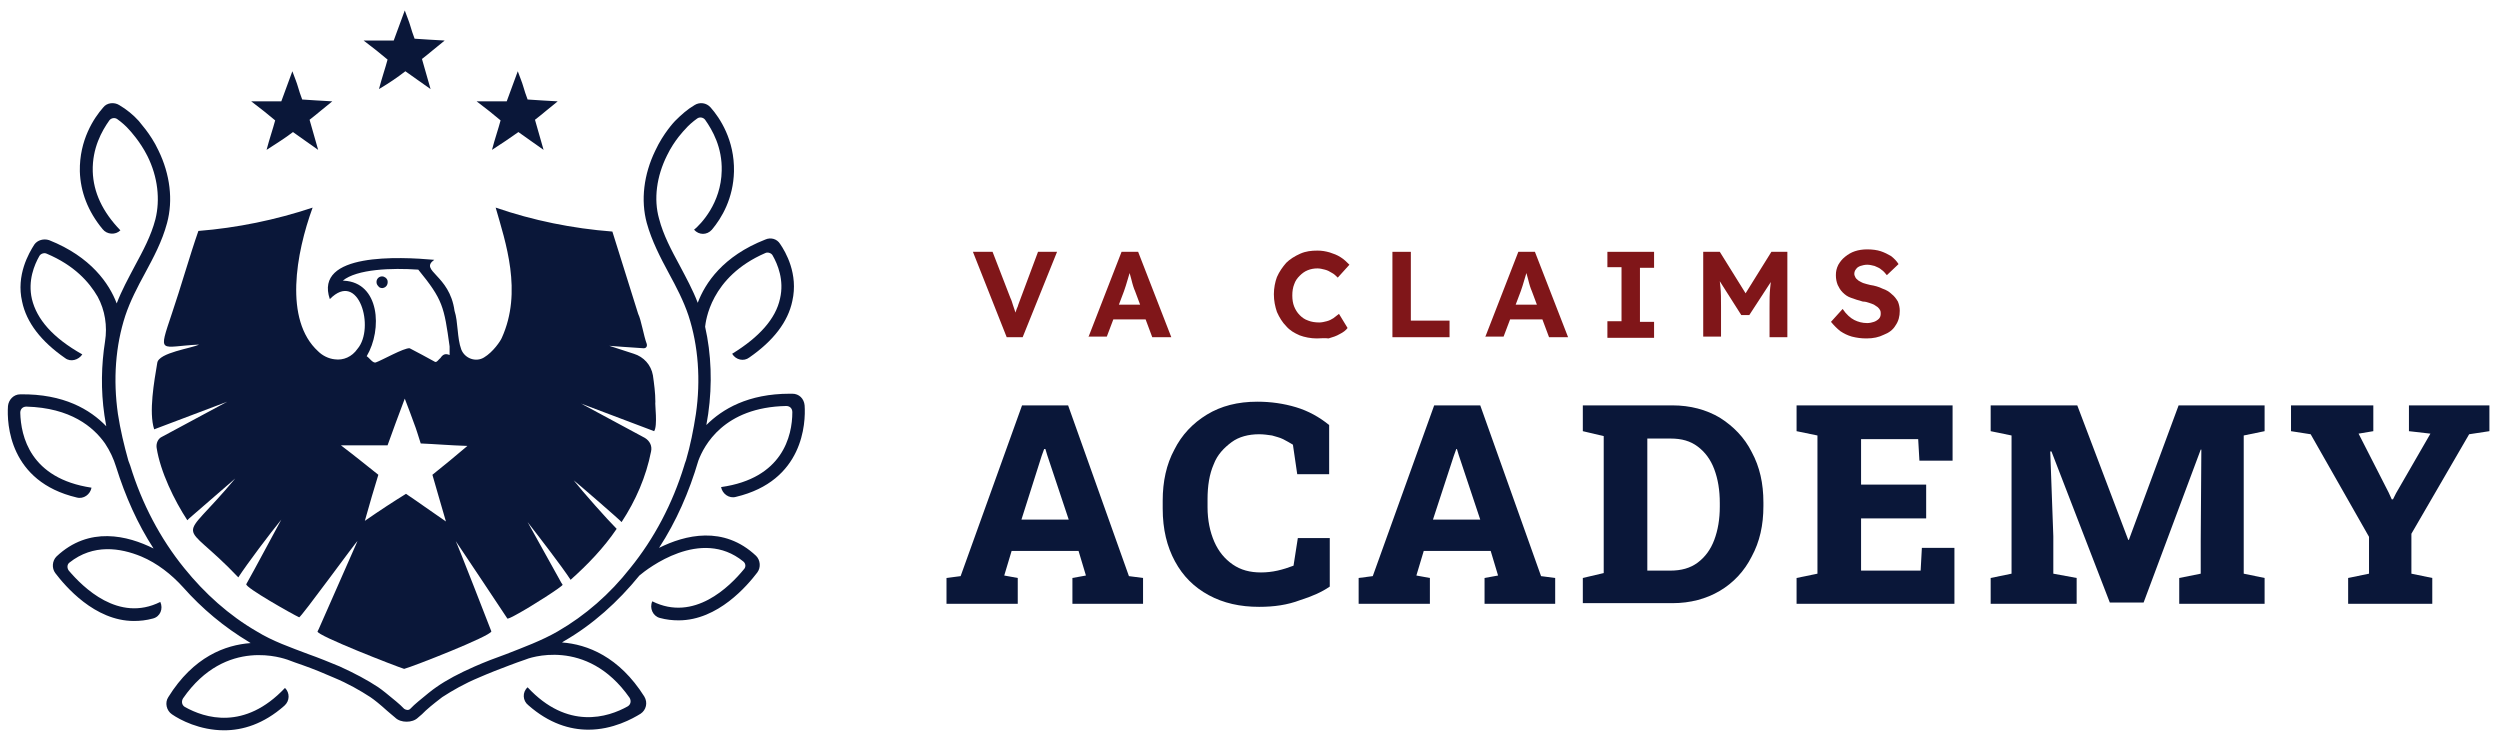 <svg width="270" height="80" viewBox="0 0 270 80" fill="none" xmlns="http://www.w3.org/2000/svg">
<path d="M108.723 36.418L105.075 27.197H107.197L109.121 32.172C109.254 32.438 109.32 32.703 109.386 32.902C109.453 33.101 109.519 33.3 109.585 33.499C109.652 33.698 109.718 33.831 109.718 34.03C109.784 34.229 109.851 34.361 109.851 34.56H109.453C109.519 34.295 109.585 34.03 109.652 33.831C109.718 33.632 109.784 33.367 109.917 33.101C109.983 32.836 110.116 32.571 110.249 32.172L112.106 27.197H114.162L110.448 36.418H108.723Z" fill="#801619"/>
<path d="M117.546 36.418L121.128 27.197H122.919L126.501 36.418H124.444L122.587 31.443C122.521 31.31 122.454 31.111 122.388 30.912C122.322 30.713 122.255 30.448 122.189 30.182C122.123 29.917 122.056 29.718 121.99 29.453C121.924 29.254 121.857 29.055 121.857 28.922H122.189C122.123 29.121 122.056 29.32 121.99 29.519C121.924 29.718 121.857 29.983 121.791 30.182C121.725 30.381 121.658 30.647 121.592 30.846C121.526 31.045 121.459 31.244 121.393 31.443L119.536 36.352H117.546V36.418ZM119.204 34.494L119.867 32.902H124.113L124.776 34.494H119.204Z" fill="#801619"/>
<path d="M142.222 36.551C141.559 36.551 140.895 36.418 140.365 36.219C139.768 35.954 139.303 35.688 138.905 35.224C138.507 34.826 138.176 34.295 137.91 33.698C137.711 33.101 137.579 32.504 137.579 31.774C137.579 31.111 137.711 30.448 137.91 29.917C138.176 29.32 138.507 28.856 138.905 28.391C139.303 27.993 139.834 27.662 140.431 27.396C141.028 27.131 141.625 27.065 142.289 27.065C142.753 27.065 143.151 27.131 143.615 27.264C144.013 27.396 144.411 27.529 144.809 27.794C145.141 27.993 145.473 28.325 145.738 28.59L144.478 29.983C144.279 29.784 144.08 29.585 143.814 29.453C143.615 29.32 143.35 29.187 143.085 29.121C142.819 29.055 142.554 28.988 142.289 28.988C141.891 28.988 141.559 29.055 141.227 29.187C140.895 29.32 140.63 29.519 140.365 29.784C140.099 30.05 139.9 30.315 139.768 30.713C139.635 31.045 139.569 31.443 139.569 31.907C139.569 32.371 139.635 32.77 139.768 33.101C139.9 33.433 140.099 33.764 140.365 34.03C140.63 34.295 140.895 34.494 141.293 34.627C141.625 34.76 142.023 34.826 142.488 34.826C142.753 34.826 143.018 34.76 143.284 34.693C143.549 34.627 143.814 34.494 144.013 34.361C144.212 34.229 144.411 34.03 144.61 33.897L145.539 35.423C145.34 35.688 145.075 35.887 144.677 36.086C144.345 36.285 143.947 36.418 143.483 36.551C143.085 36.484 142.62 36.551 142.222 36.551Z" fill="#801619"/>
<path d="M150.381 36.418V27.197H152.371V34.627H156.551V36.418H150.381Z" fill="#801619"/>
<path d="M160.398 36.418L163.98 27.197H165.771L169.353 36.418H167.297L165.439 31.443C165.373 31.31 165.307 31.111 165.24 30.912C165.174 30.713 165.108 30.448 165.041 30.182C164.975 29.917 164.909 29.718 164.842 29.453C164.776 29.254 164.71 29.055 164.71 28.922H165.041C164.975 29.121 164.909 29.32 164.842 29.519C164.776 29.718 164.71 29.983 164.643 30.182C164.577 30.381 164.511 30.647 164.444 30.846C164.378 31.045 164.312 31.244 164.245 31.443L162.388 36.352H160.398V36.418ZM162.123 34.494L162.786 32.902H167.031L167.695 34.494H162.123Z" fill="#801619"/>
<path d="M173.599 36.418V34.693H175.124V28.856H173.599V27.197H178.64V28.922H177.114V34.76H178.64V36.484H173.599V36.418Z" fill="#801619"/>
<path d="M183.947 36.418V27.197H185.738L189.121 32.637H187.927L191.31 27.197H193.035V36.418H191.111V33.234C191.111 32.438 191.111 31.708 191.177 31.111C191.244 30.448 191.31 29.851 191.376 29.254L191.642 29.851L188.922 34.03H188.06L185.406 29.851L185.605 29.187C185.672 29.784 185.738 30.381 185.804 30.978C185.871 31.576 185.871 32.305 185.871 33.167V36.352H183.947V36.418Z" fill="#801619"/>
<path d="M201.592 36.551C200.995 36.551 200.531 36.484 200 36.352C199.536 36.219 199.138 36.02 198.74 35.755C198.408 35.489 198.076 35.157 197.745 34.76L199.005 33.367C199.403 33.964 199.867 34.361 200.265 34.56C200.663 34.76 201.128 34.892 201.658 34.892C201.924 34.892 202.189 34.826 202.388 34.76C202.587 34.693 202.786 34.56 202.919 34.428C203.051 34.295 203.118 34.096 203.118 33.897C203.118 33.764 203.118 33.632 203.051 33.499C202.985 33.367 202.919 33.3 202.786 33.167C202.653 33.101 202.521 32.968 202.388 32.902C202.255 32.836 202.056 32.77 201.857 32.703C201.658 32.637 201.459 32.571 201.194 32.571C200.73 32.438 200.265 32.305 199.934 32.172C199.536 32.04 199.27 31.841 199.005 31.576C198.74 31.31 198.607 31.045 198.474 30.779C198.342 30.448 198.275 30.116 198.275 29.718C198.275 29.32 198.342 28.988 198.541 28.59C198.74 28.259 198.939 27.993 199.27 27.728C199.602 27.463 199.934 27.264 200.332 27.131C200.73 26.998 201.194 26.932 201.658 26.932C202.189 26.932 202.72 26.998 203.118 27.131C203.516 27.264 203.914 27.463 204.245 27.662C204.577 27.927 204.842 28.192 205.041 28.524L203.781 29.718C203.582 29.453 203.383 29.254 203.184 29.121C202.985 28.922 202.72 28.856 202.454 28.723C202.189 28.657 201.924 28.59 201.658 28.59C201.393 28.59 201.128 28.657 200.929 28.723C200.73 28.789 200.531 28.922 200.464 29.055C200.332 29.187 200.265 29.386 200.265 29.585C200.265 29.718 200.332 29.851 200.398 29.983C200.464 30.116 200.597 30.182 200.73 30.315C200.862 30.381 201.061 30.514 201.26 30.58C201.459 30.647 201.725 30.713 201.99 30.779C202.454 30.846 202.919 30.978 203.317 31.177C203.715 31.31 204.046 31.509 204.312 31.774C204.577 31.974 204.776 32.239 204.975 32.571C205.108 32.902 205.174 33.234 205.174 33.566C205.174 34.163 205.041 34.693 204.71 35.157C204.444 35.622 203.98 35.954 203.449 36.153C202.919 36.418 202.322 36.551 201.592 36.551Z" fill="#801619"/>
<path d="M102.222 65.207V62.421L103.748 62.222L110.381 43.781H115.356L121.924 62.222L123.449 62.421V65.207H115.821V62.421L117.28 62.156L116.484 59.502H109.254L108.458 62.156L109.917 62.421V65.207H102.222ZM110.315 56.119H115.423L113.101 49.154L112.902 48.491H112.769L112.504 49.221L110.315 56.119Z" fill="#0A1739"/>
<path d="M135.987 65.539C133.93 65.539 132.139 65.141 130.547 64.279C128.955 63.416 127.761 62.222 126.899 60.63C126.036 59.038 125.572 57.181 125.572 54.925V54.063C125.572 52.007 125.97 50.149 126.833 48.557C127.629 46.965 128.823 45.705 130.348 44.776C131.874 43.847 133.665 43.383 135.788 43.383C137.247 43.383 138.64 43.582 139.967 43.98C141.294 44.378 142.488 45.041 143.549 45.904V51.211H140.1L139.635 48.026C139.303 47.828 138.972 47.629 138.574 47.429C138.176 47.23 137.778 47.164 137.38 47.032C136.915 46.965 136.451 46.899 135.987 46.899C134.859 46.899 133.798 47.164 133.002 47.761C132.206 48.358 131.476 49.088 131.078 50.149C130.614 51.211 130.415 52.471 130.415 53.93V54.793C130.415 56.186 130.68 57.446 131.144 58.508C131.609 59.569 132.272 60.365 133.134 60.962C133.997 61.559 134.992 61.824 136.186 61.824C136.783 61.824 137.38 61.758 137.977 61.625C138.574 61.492 139.171 61.294 139.701 61.094L140.166 58.109H143.615V63.35C142.753 63.947 141.692 64.411 140.431 64.809C139.038 65.34 137.579 65.539 135.987 65.539Z" fill="#0A1739"/>
<path d="M146.733 65.207V62.421L148.259 62.222L154.892 43.781H159.867L166.434 62.222L167.96 62.421V65.207H160.332V62.421L161.791 62.156L160.995 59.502H153.764L152.968 62.156L154.428 62.421V65.207H146.733ZM154.759 56.119H159.867L157.546 49.154L157.347 48.491H157.28L157.015 49.221L154.759 56.119Z" fill="#0A1739"/>
<path d="M170.945 65.207V62.421L173.201 61.891V47.098L170.945 46.567V43.781H173.201H180.63C182.554 43.781 184.279 44.245 185.738 45.108C187.197 46.036 188.391 47.23 189.187 48.823C190.05 50.415 190.448 52.206 190.448 54.262V54.66C190.448 56.716 190.05 58.508 189.187 60.099C188.391 61.691 187.197 62.952 185.738 63.814C184.279 64.677 182.554 65.141 180.63 65.141H170.945V65.207ZM177.91 61.625H180.431C181.559 61.625 182.554 61.36 183.35 60.763C184.146 60.166 184.743 59.37 185.141 58.309C185.539 57.247 185.738 56.053 185.738 54.726V54.328C185.738 52.935 185.539 51.741 185.141 50.68C184.743 49.619 184.146 48.823 183.35 48.225C182.554 47.629 181.625 47.363 180.431 47.363H177.91V61.625Z" fill="#0A1739"/>
<path d="M194.03 65.207V62.421L196.285 61.957V47.032L194.03 46.567V43.781H210.879V49.751H207.297L207.164 47.429H200.995V52.338H208.026V55.987H200.995V61.625H207.429L207.562 59.171H211.078V65.207H194.03Z" fill="#0A1739"/>
<path d="M214.992 65.207V62.421L217.247 61.957V47.032L214.992 46.567V43.781H217.247H224.345L229.851 58.309H229.917L235.29 43.781H244.577V46.567L242.322 47.032V61.957L244.577 62.421V65.207H235.357V62.421L237.678 61.957V58.441L237.745 48.557H237.678L231.509 65.075H227.861L221.559 48.756H221.426L221.758 57.91V61.957L224.279 62.421V65.207H214.992Z" fill="#0A1739"/>
<path d="M253.599 65.207V62.421L255.854 61.957V57.977L249.552 46.899L247.429 46.567V43.781H256.318V46.567L254.726 46.833L257.977 53.201L258.308 53.93H258.441L258.773 53.267L262.487 46.833L260.166 46.567V43.781H268.856V46.567L266.667 46.899L260.431 57.645V61.957L262.686 62.421V65.207H253.599Z" fill="#0A1739"/>
<path d="M70.779 43.383C70.779 42.454 70.647 41.459 70.514 40.531C70.315 39.403 69.519 38.541 68.458 38.209L65.804 37.347C65.804 37.347 68.325 37.546 69.519 37.612C69.784 37.612 69.917 37.413 69.851 37.148C69.519 36.285 69.254 34.56 68.922 33.897C68.06 31.177 66.998 27.728 66.136 25.008C61.824 24.677 57.579 23.814 53.532 22.421C54.594 26.136 56.451 31.509 54.196 36.484C54.063 36.816 53.267 38.01 52.272 38.607C51.41 39.138 50.215 38.74 49.818 37.745C49.353 36.484 49.486 34.76 49.088 33.566C48.557 29.652 45.24 29.254 46.899 28.06C43.184 27.728 33.897 27.264 35.622 32.305C38.739 29.121 40.531 35.423 38.607 37.678C38.01 38.541 37.081 38.939 36.153 38.806C35.489 38.74 34.826 38.408 34.361 37.944C30.647 34.56 31.973 27.33 33.764 22.421C29.784 23.748 25.605 24.61 21.426 24.942C20.497 27.595 19.502 31.111 18.574 33.831C17.048 38.408 17.247 37.413 21.492 37.214C20.763 37.612 17.114 38.076 16.982 39.204C16.65 41.194 16.053 44.511 16.65 46.368C16.783 46.302 24.411 43.449 24.544 43.383C24.411 43.449 19.37 46.169 17.512 47.164C17.048 47.363 16.849 47.894 16.915 48.358C17.313 50.945 18.839 54.063 20.232 56.186L20.431 55.987L25.406 51.675C19.171 59.171 19.37 55.655 25.738 62.355C26.733 60.829 29.187 57.579 30.381 56.119C30.116 56.584 27.396 61.692 26.6 63.085C26.401 63.416 31.708 66.401 32.305 66.667C32.438 66.799 38.541 58.375 38.607 58.441L34.428 67.927L34.295 68.192C34.096 68.59 42.786 71.974 43.648 72.239C44.643 71.974 52.935 68.723 53.068 68.192C53.002 67.993 49.353 58.64 49.221 58.441C49.419 58.706 54.793 66.799 54.793 66.799C54.793 66.866 55.257 66.667 55.721 66.401C57.446 65.473 60.829 63.284 60.763 63.151L60.63 62.952L56.982 56.385C58.109 57.844 60.63 61.094 61.625 62.62C63.483 60.962 65.207 59.171 66.6 57.114C65.539 56.053 62.952 53.134 61.957 51.874C62.09 51.94 67.065 56.252 67.131 56.385C68.657 54.063 69.784 51.476 70.315 48.756C70.448 48.159 70.182 47.629 69.652 47.297L62.753 43.582L70.647 46.567C71.045 45.97 70.713 43.648 70.779 43.383ZM37.148 30.315C37.081 30.315 37.081 30.315 37.015 30.315C38.541 29.055 42.322 28.922 45.174 29.121C47.827 32.371 47.96 33.101 48.557 37.413C48.557 37.479 48.557 38.275 48.557 38.342C48.093 38.143 47.827 38.275 47.562 38.673C47.429 38.74 47.164 39.204 46.965 39.071C46.501 38.806 44.643 37.811 44.245 37.612C43.648 37.546 41.194 38.939 40.597 39.138C40.265 39.27 39.867 38.607 39.602 38.474C41.327 35.556 40.995 30.514 37.148 30.315ZM46.7 51.277C47.098 52.736 47.562 54.196 48.159 56.318C46.501 55.191 45.24 54.262 43.847 53.333C42.454 54.196 41.128 55.058 39.403 56.252C39.934 54.328 40.398 52.803 40.862 51.277C39.602 50.282 38.474 49.353 36.816 48.093H41.857C42.454 46.434 42.985 44.975 43.715 43.051C44.179 44.245 44.444 44.975 44.71 45.705C44.975 46.368 45.174 47.098 45.439 47.894C47.031 47.96 48.491 48.093 50.481 48.159C49.154 49.287 48.026 50.216 46.7 51.277Z" fill="#0A1739"/>
<path d="M41.26 31.111H41.327C41.725 31.045 41.924 30.713 41.857 30.315C41.791 30.05 41.526 29.851 41.26 29.851C40.928 29.851 40.663 30.116 40.663 30.448C40.663 30.647 40.73 30.779 40.862 30.912C40.928 31.045 41.128 31.111 41.26 31.111Z" fill="#0A1739"/>
<path d="M77.877 52.604C78.01 53.333 78.74 53.864 79.469 53.665C86.766 51.94 87.031 45.705 86.899 43.781C86.832 43.051 86.302 42.521 85.572 42.521C85.506 42.521 85.373 42.521 85.307 42.521C80.796 42.521 78.01 44.179 76.285 45.904C76.352 45.506 76.418 45.108 76.484 44.71C76.948 41.459 76.816 38.209 76.153 35.29C76.219 34.76 76.683 29.917 82.653 27.33C82.919 27.197 83.317 27.33 83.449 27.595C83.98 28.524 84.71 30.249 84.245 32.239C83.781 34.428 81.99 36.418 79.071 38.209C79.469 38.872 80.332 39.071 80.929 38.607C83.516 36.816 85.108 34.76 85.572 32.504C86.235 29.585 84.842 27.197 84.245 26.335C83.914 25.804 83.25 25.605 82.653 25.871C78.076 27.662 76.153 30.58 75.356 32.703C74.826 31.31 74.096 29.983 73.433 28.723C72.504 26.998 71.642 25.406 71.177 23.615C70.58 21.492 70.912 19.038 72.04 16.783C72.836 15.124 73.963 13.997 73.963 13.997C74.362 13.532 74.826 13.134 75.29 12.803C75.555 12.604 75.954 12.67 76.153 12.935C76.948 14.063 78.01 15.92 77.944 18.441C77.877 21.957 75.688 24.212 74.959 24.809C75.489 25.406 76.352 25.406 76.882 24.809C77.944 23.549 79.204 21.426 79.27 18.508C79.337 15.124 77.745 12.736 76.749 11.609C76.285 11.078 75.555 11.012 75.025 11.343C74.229 11.808 73.566 12.405 72.902 13.068C72.836 13.134 71.642 14.395 70.779 16.252C69.519 18.839 69.187 21.625 69.851 24.08C70.381 26.003 71.31 27.794 72.239 29.519C73.035 30.979 73.831 32.504 74.362 34.096C75.423 37.347 75.688 41.061 75.157 44.71C74.892 46.434 74.561 48.093 74.096 49.685C73.963 50.017 73.897 50.282 73.897 50.282C72.637 54.395 70.647 58.176 68.06 61.36C65.871 64.146 63.217 66.468 60.232 68.192C58.507 69.187 56.517 69.917 54.66 70.647C53.532 71.045 52.338 71.509 51.277 71.974C49.618 72.703 48.225 73.433 47.098 74.229C46.7 74.494 45.97 75.091 45.174 75.755C44.842 76.02 44.577 76.285 44.312 76.551C44.113 76.75 43.847 76.683 43.648 76.551C43.383 76.285 43.118 76.02 42.786 75.755C41.99 75.091 41.26 74.494 40.862 74.229C39.668 73.433 38.275 72.703 36.683 71.974C35.556 71.509 34.428 71.045 33.3 70.647C31.376 69.917 29.453 69.254 27.728 68.192C24.743 66.468 22.09 64.08 19.9 61.36C17.313 58.176 15.323 54.395 14.063 50.282C14.063 50.282 13.997 50.083 13.864 49.751C13.4 48.093 13.002 46.434 12.736 44.71C12.206 40.995 12.471 37.347 13.532 34.096C14.063 32.504 14.859 30.979 15.655 29.519C16.584 27.794 17.512 26.07 18.043 24.08C18.706 21.625 18.375 18.839 17.114 16.252C16.252 14.395 14.992 13.134 14.992 13.068C14.395 12.405 13.665 11.808 12.869 11.343C12.338 11.012 11.542 11.078 11.144 11.609C10.149 12.736 8.557 15.124 8.623 18.508C8.69 20.697 9.486 22.819 11.078 24.743C11.542 25.34 12.471 25.406 13.002 24.876C11.078 22.886 10.083 20.763 10.017 18.508C9.95 15.987 11.011 14.129 11.808 13.002C12.007 12.736 12.405 12.67 12.67 12.869C13.134 13.201 13.599 13.599 13.997 14.063C13.997 14.063 15.124 15.257 15.92 16.849C17.048 19.105 17.313 21.559 16.783 23.682C16.318 25.473 15.456 27.065 14.527 28.789C13.864 30.05 13.134 31.377 12.604 32.77C11.808 30.647 9.818 27.728 5.307 25.937C4.71 25.738 4.046 25.937 3.715 26.401C3.118 27.33 1.725 29.718 2.388 32.571C2.852 34.826 4.444 36.882 7.031 38.673C7.628 39.138 8.491 38.872 8.889 38.275C5.705 36.484 3.98 34.494 3.449 32.305C2.985 30.315 3.715 28.59 4.245 27.662C4.378 27.396 4.776 27.264 5.041 27.396C8.026 28.657 9.619 30.448 10.547 32.04C11.343 33.499 11.609 35.224 11.343 36.882C10.945 39.403 10.879 42.123 11.277 44.843C11.343 45.24 11.41 45.639 11.476 46.036C9.751 44.245 6.899 42.521 2.189 42.587C1.459 42.587 0.929 43.184 0.862 43.847C0.73 45.771 0.995 52.007 8.292 53.731C9.021 53.93 9.751 53.4 9.884 52.67C3.25 51.675 2.255 47.098 2.189 44.577C2.189 44.179 2.454 43.914 2.852 43.914C7.628 44.046 10.083 46.103 11.343 47.894C11.874 48.69 12.272 49.552 12.537 50.415C13.532 53.599 14.859 56.584 16.584 59.237C13.798 57.844 9.619 56.783 6.103 60.099C5.638 60.564 5.572 61.36 5.97 61.891C7.031 63.284 10.216 67.065 14.461 67.065C15.124 67.065 15.788 66.998 16.517 66.799C17.313 66.6 17.645 65.738 17.313 65.008C12.803 67.264 8.955 63.416 7.429 61.625C7.23 61.36 7.23 60.962 7.496 60.763C10.083 58.706 13.002 59.171 15.257 60.099C16.982 60.829 18.507 62.023 19.768 63.416C21.824 65.738 24.212 67.728 26.866 69.32C26.932 69.386 26.998 69.386 27.065 69.453C24.345 69.652 20.895 70.912 18.176 75.29C17.778 75.887 17.977 76.75 18.574 77.148C19.436 77.745 21.559 78.872 24.212 78.872C26.202 78.872 28.458 78.209 30.713 76.219C31.31 75.688 31.31 74.826 30.779 74.295C26.401 78.939 22.09 77.546 19.967 76.352C19.635 76.153 19.569 75.755 19.768 75.423C24.411 68.723 30.779 71.177 31.045 71.244C31.575 71.443 32.106 71.642 32.703 71.841C33.831 72.239 34.959 72.703 36.02 73.168C37.612 73.831 38.872 74.561 40 75.29C40.398 75.556 41.061 76.086 41.791 76.75C42.123 77.015 42.388 77.28 42.653 77.479C42.985 77.811 43.449 77.944 43.914 77.944C44.378 77.944 44.842 77.811 45.174 77.479C45.439 77.28 45.705 77.015 45.97 76.75C46.7 76.086 47.429 75.556 47.761 75.29C48.889 74.561 50.149 73.831 51.741 73.168C52.803 72.703 53.997 72.239 55.058 71.841C55.589 71.642 56.119 71.443 56.716 71.244C56.982 71.111 63.35 68.723 67.993 75.357C68.192 75.688 68.126 76.086 67.794 76.285C65.672 77.479 61.294 78.872 56.982 74.229C56.385 74.76 56.451 75.688 57.048 76.153C59.303 78.143 61.559 78.806 63.549 78.806C66.202 78.806 68.325 77.612 69.187 77.081C69.784 76.683 69.983 75.887 69.585 75.224C66.866 70.912 63.416 69.585 60.697 69.386C60.763 69.32 60.829 69.32 60.895 69.254C64.013 67.463 66.733 65.008 69.055 62.156C69.917 61.426 75.688 56.915 80.265 60.63C80.531 60.829 80.597 61.227 80.332 61.492C78.806 63.35 74.959 67.197 70.448 64.942C70.116 65.672 70.514 66.534 71.244 66.733C71.973 66.932 72.637 66.998 73.3 66.998C77.546 66.998 80.73 63.217 81.791 61.824C82.189 61.294 82.123 60.498 81.658 60.033C78.143 56.716 73.963 57.778 71.177 59.171C73.035 56.318 74.428 53.134 75.423 49.751C76.02 48.159 78.143 43.98 84.909 43.847C85.307 43.847 85.572 44.113 85.572 44.511C85.572 47.098 84.511 51.675 77.877 52.604Z" fill="#0A1739"/>
<path d="M28.789 16.186C29.121 14.925 29.453 13.997 29.718 13.002C28.922 12.338 28.192 11.741 27.131 10.945C28.458 10.945 29.386 10.945 30.381 10.945C30.779 9.884 31.111 8.955 31.575 7.695C31.841 8.425 32.04 8.889 32.172 9.353C32.305 9.818 32.438 10.216 32.637 10.746C33.632 10.813 34.627 10.879 35.887 10.945C34.959 11.675 34.295 12.272 33.433 12.935C33.698 13.864 33.964 14.793 34.361 16.186C33.3 15.456 32.504 14.859 31.642 14.262C30.779 14.925 29.917 15.456 28.789 16.186Z" fill="#0A1739"/>
<path d="M53.134 16.186C53.466 14.925 53.798 13.997 54.063 13.002C53.267 12.338 52.537 11.741 51.476 10.945C52.803 10.945 53.731 10.945 54.726 10.945C55.124 9.884 55.456 8.955 55.92 7.695C56.186 8.425 56.385 8.889 56.517 9.353C56.65 9.818 56.783 10.216 56.982 10.746C57.977 10.813 58.972 10.879 60.232 10.945C59.303 11.675 58.64 12.272 57.778 12.935C58.043 13.864 58.309 14.793 58.706 16.186C57.645 15.456 56.849 14.859 55.987 14.262C55.058 14.925 54.262 15.456 53.134 16.186Z" fill="#0A1739"/>
<path d="M40.929 9.619C41.26 8.358 41.592 7.43 41.857 6.434C41.061 5.771 40.332 5.174 39.27 4.378C40.597 4.378 41.526 4.378 42.521 4.378C42.919 3.317 43.25 2.388 43.715 1.128C43.98 1.857 44.179 2.322 44.312 2.786C44.444 3.25 44.577 3.648 44.776 4.179C45.771 4.245 46.766 4.312 48.026 4.378C47.098 5.108 46.434 5.705 45.572 6.368C45.837 7.297 46.103 8.226 46.501 9.619C45.439 8.889 44.643 8.292 43.781 7.695C42.919 8.358 42.056 8.955 40.929 9.619Z" fill="#0A1739"/>
</svg>
